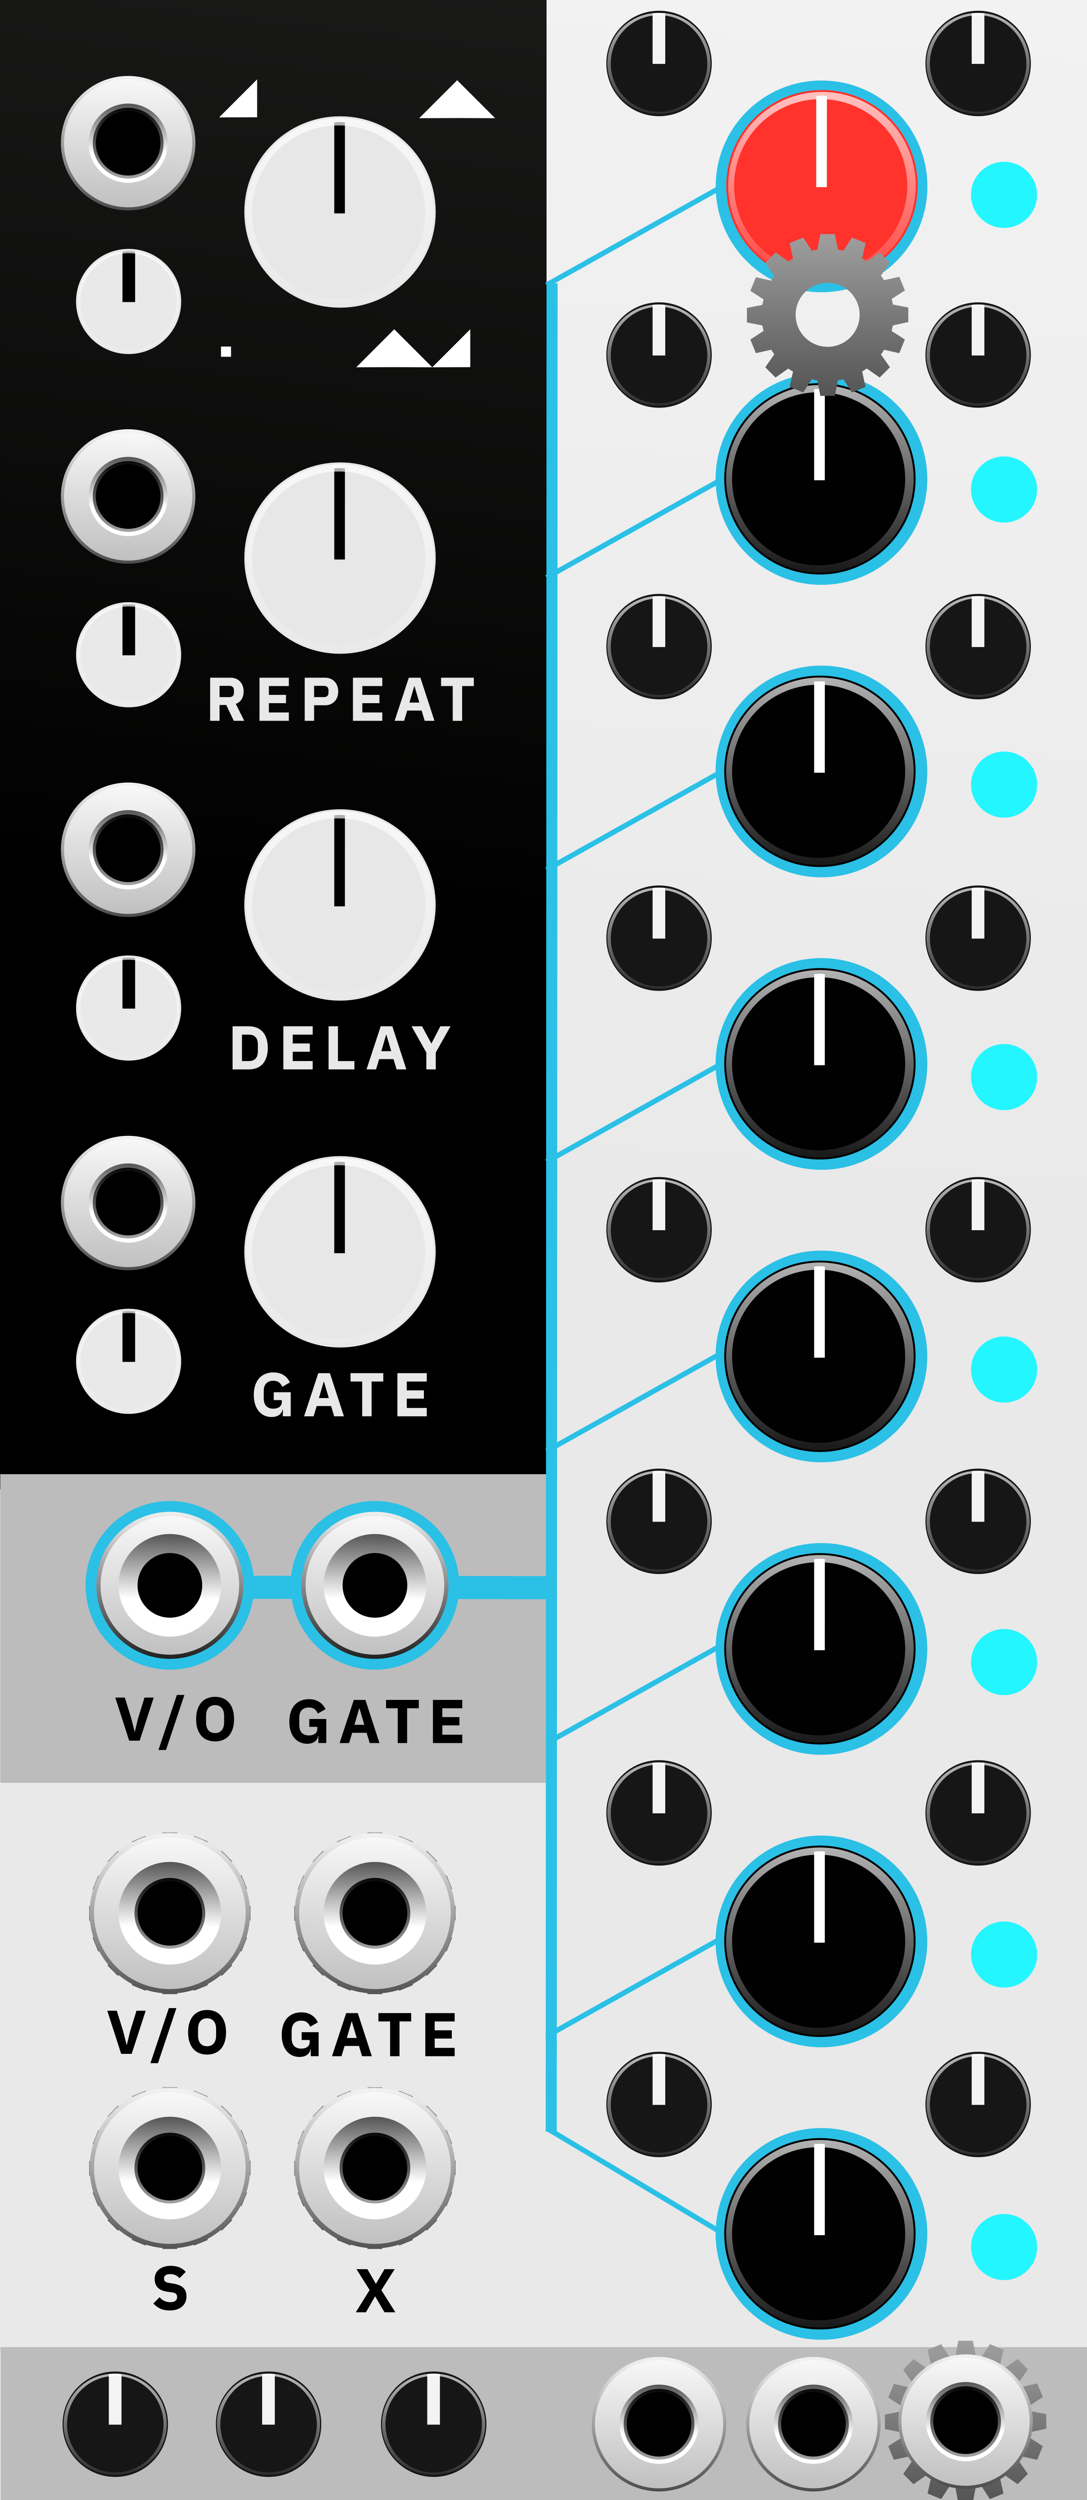 <svg xmlns="http://www.w3.org/2000/svg" xmlns:xlink="http://www.w3.org/1999/xlink" width="211.196" height="485.673" viewBox="0 0 55.879 128.501" xmlns:v="https://vecta.io/nano"><style><![CDATA[.B{fill-rule:evenodd}.C{filter:url(#R)}.D{opacity:0}.E{fill:#161616}.F{fill:#f3f3f3}.G{fill:#fff}.H{fill-opacity:0}.I{fill:#010101}.J{fill:#d8d8d8}.K{fill:#2bc0e6}.L{fill:#e7e7e7}.M{fill:#e9e9e9}.N{stroke:#2bc0e6}]]></style><defs><linearGradient id="A" xlink:href="#AM"><stop offset="0" stop-color="#292929"/><stop offset="1" stop-color="#121212"/></linearGradient><linearGradient id="B" xlink:href="#AM"><stop offset="0" stop-color="#fff" stop-opacity=".697"/><stop offset="1" stop-color="#fff" stop-opacity=".1"/></linearGradient><linearGradient id="C" xlink:href="#AM"><stop offset="0" stop-color="#fff" stop-opacity=".9"/><stop offset="1" stop-color="#fff" stop-opacity=".1"/></linearGradient><linearGradient id="D" xlink:href="#AM"><stop offset="0" stop-color="#a2a2a2"/><stop offset="1" stop-color="#515151"/></linearGradient><linearGradient id="E" xlink:href="#AM"><stop offset="0" stop-color="#fff"/><stop offset="1" stop-color="#bcbcbc"/></linearGradient><linearGradient id="F" xlink:href="#AM"><stop offset="0"/><stop offset="1" stop-color="#fff"/></linearGradient><linearGradient id="G" xlink:href="#AM"><stop offset="0"/><stop offset="1" stop-color="#afafaf"/></linearGradient><linearGradient id="H" xlink:href="#AM"><stop offset="0" stop-color="#fff"/><stop offset="1"/></linearGradient><linearGradient xlink:href="#D" id="I" x1="49.617" y1="119.989" x2="49.617" y2="128.955"/><linearGradient id="J" x1="34.132" y1="3.509" x2="33.907" y2="121.882" xlink:href="#AM"><stop offset="0" stop-color="#171717"/><stop offset="1" stop-color="gray"/></linearGradient><linearGradient id="K" x1="27.802" y1="53.399" x2="33.89" y2="1.101" xlink:href="#AM"><stop offset="0"/><stop offset="1" stop-color="#1b1c1a"/></linearGradient><linearGradient id="L" x1="57.811" y1="5.004" x2="46.481" y2="72.191" gradientTransform="matrix(2.211,0,0,0.939,-65.773,0.347)" xlink:href="#AM"><stop offset="0" stop-color="#f2f2f2"/><stop offset="1" stop-color="#e9e9e9"/></linearGradient><linearGradient xlink:href="#A" id="M" x1="24.079" y1="113.856" x2="17.42" y2="121.374" gradientTransform="matrix(1,0,0,0.646,2.715,12.532)"/><linearGradient xlink:href="#A" id="N" x1="24.079" y1="113.856" x2="17.42" y2="121.374" gradientTransform="matrix(1,0,0,0.607,2.715,-17.512)"/><linearGradient xlink:href="#A" id="O" gradientTransform="matrix(1,0,0,0.587,2.715,-34.159)" x1="24.079" y1="113.856" x2="17.42" y2="121.374"/><linearGradient xlink:href="#A" id="P" gradientTransform="matrix(1,0,0,0.587,2.715,-43.598)" x1="24.079" y1="113.856" x2="17.42" y2="121.374"/><linearGradient xlink:href="#A" id="Q" gradientTransform="matrix(1,0,0,0.666,2.715,-65.925)" x1="24.079" y1="113.856" x2="17.42" y2="121.374"/><filter id="R" x="0" width="1" y="0" height="1" color-interpolation-filters="sRGB"><feGaussianBlur stdDeviation="0"/></filter><linearGradient xlink:href="#B" id="S" x1="41.886" y1="5.072" x2="41.824" y2="14.51"/><linearGradient xlink:href="#B" id="T" x1="41.886" y1="5.072" x2="41.825" y2="14.51"/><linearGradient xlink:href="#F" id="U" x1="93.147" y1="119.357" x2="93.082" y2="124.344"/><linearGradient xlink:href="#E" id="V" x1="-19.472" y1="67.277" x2="-19.574" y2="76.63"/><linearGradient xlink:href="#H" id="W" x1="-19.434" y1="67.442" x2="-19.434" y2="80.699"/><linearGradient id="X" x1="-19.434" y1="67.442" x2="-19.434" y2="77.609" xlink:href="#AM"><stop offset="0" stop-color="#d6d6d6"/><stop offset="1" stop-color="#363636"/></linearGradient><linearGradient xlink:href="#D" id="Y" x1="-19.453" y1="67.679" x2="-19.453" y2="76.646"/><linearGradient xlink:href="#G" id="Z" x1="93.015" y1="121.64" x2="93.015" y2="125.758"/><linearGradient xlink:href="#H" id="a" x1="-19.434" y1="67.442" x2="-19.434" y2="80.699"/><linearGradient xlink:href="#F" id="b" x1="93.147" y1="119.357" x2="93.082" y2="124.344"/><linearGradient xlink:href="#D" id="c" x1="49.618" y1="119.988" x2="49.618" y2="128.955"/><linearGradient xlink:href="#H" id="d" x1="93.061" y1="119.321" x2="93.061" y2="128.642"/><linearGradient xlink:href="#E" id="e" x1="93.027" y1="119.182" x2="92.933" y2="127.733"/><linearGradient xlink:href="#F" id="f" x1="93.147" y1="119.357" x2="93.083" y2="124.344"/><linearGradient xlink:href="#F" id="g" x1="93.147" y1="119.357" x2="93.083" y2="124.344"/><linearGradient xlink:href="#H" id="h" x1="92.789" y1="119.419" x2="92.789" y2="129.964"/><linearGradient xlink:href="#E" id="i" x1="92.757" y1="119.245" x2="92.671" y2="127.154"/><linearGradient xlink:href="#F" id="j" x1="92.855" y1="120.063" x2="92.805" y2="123.913"/><linearGradient xlink:href="#G" id="k" x1="93.015" y1="121.641" x2="93.015" y2="125.759"/><linearGradient xlink:href="#C" id="l" x1="138.502" y1="59.761" x2="138.502" y2="66.777"/><linearGradient xlink:href="#C" id="m" x1="138.512" y1="60.973" x2="138.512" y2="66.787"/><linearGradient xlink:href="#D" id="n" x1="49.618" y1="119.989" x2="49.618" y2="128.955"/><path id="o" d="M143.594 64.035c-.055-.012-.11-.019-.167-.019s-.112.007-.167.019v5.044h.333zm0 0"/><path id="p" d="M41.826 5.012a4.82 4.82 0 0 0-4.819 4.82 4.82 4.82 0 0 0 4.819 4.819 4.82 4.82 0 0 0 4.82-4.819 4.82 4.82 0 0 0-4.82-4.82zm.001.371a4.449 4.449 0 0 1 0 8.897 4.449 4.449 0 1 1 0-8.897z"/><path id="q" d="M18.541 7.846a8.46 8.46 0 0 0-.936.062v8.467h2.035V7.908a8.46 8.46 0 0 0-1.018-.062h-.082z"/><path id="r" d="M138.539 62.457a2.15 2.15 0 0 0 .018 4.3 2.15 2.15 0 1 0 0-4.3 2.15 2.15 0 0 0-.018 0zm.018.094a2.056 2.056 0 0 1 0 4.112 2.056 2.056 0 0 1 0-4.112z"/><path id="s" d="M138.535 61.551a2.595 2.595 0 1 0 .022 5.189 2.595 2.595 0 1 0 0-5.189 2.595 2.595 0 0 0-.022 0zm.022.114a2.481 2.481 0 0 1 0 4.962 2.481 2.481 0 0 1 0-4.962z"/><path id="t" d="M53.784 124.834v-.746l-.79-.153-.066-.285.68-.44-.285-.701-.79.176c-.045-.087-.111-.153-.153-.242l.461-.659-.527-.527-.659.461a1.3 1.3 0 0 0-.242-.153l.176-.79-.701-.285-.44.68-.285-.066-.153-.79h-.746l-.153.79-.285.066-.44-.68-.701.285.176.79c-.087.045-.153.111-.242.153l-.659-.461-.527.548.461.659c-.066.087-.111.153-.153.242l-.79-.176-.287.701.68.44-.066.285-.79.153v.746l.79.153.066.285-.68.44.285.701.79-.176c.045.087.111.153.153.242l-.461.659.527.527.659-.461a1.3 1.3 0 0 0 .242.153l-.176.79.701.285.44-.68.285.066.153.79h.746l.153-.79.285-.066.44.68.701-.285-.176-.79c.087-.045.153-.111.242-.153l.659.461.527-.527-.461-.659c.066-.087.111-.153.153-.242l.79.176.285-.701-.68-.44.066-.285zm-4.147 1.273c-.899 0-1.644-.724-1.644-1.644a1.63 1.63 0 1 1 3.288 0 1.64 1.64 0 0 1-1.644 1.644z"/><path id="u" d="M93.061 127.984a4.34 4.34 0 0 1-4.335-4.335 4.34 4.34 0 0 1 4.335-4.335 4.34 4.34 0 0 1 4.335 4.335 4.34 4.34 0 0 1-4.335 4.335"/><path id="v" d="M93.061 127.427c-2.084 0-3.779-1.695-3.779-3.779s1.695-3.779 3.779-3.779 3.779 1.695 3.779 3.779-1.695 3.779-3.779 3.779"/><path id="w" d="M93.061 127.211a3.57 3.57 0 0 1-3.563-3.563 3.57 3.57 0 0 1 3.563-3.563 3.57 3.57 0 0 1 3.563 3.563 3.57 3.57 0 0 1-3.563 3.563"/><path id="x" d="M94.879 123.649a1.82 1.82 0 0 1-1.818 1.818 1.82 1.82 0 0 1-1.818-1.818 1.82 1.82 0 0 1 1.818-1.818 1.82 1.82 0 0 1 1.818 1.818"/><path id="y" d="M93.061 126.286a2.64 2.64 0 0 1-2.638-2.638 2.64 2.64 0 0 1 2.638-2.638 2.64 2.64 0 0 1 2.638 2.638 2.64 2.64 0 0 1-2.638 2.638"/><path id="z" d="M94.724 123.649c0 .918-.745 1.662-1.662 1.662s-1.662-.745-1.662-1.662.745-1.662 1.662-1.662 1.662.745 1.662 1.662"/><path id="AA" d="M92.789 126.832a3.46 3.46 0 0 1-3.456-3.456 3.46 3.46 0 0 1 3.456-3.456 3.46 3.46 0 0 1 3.456 3.456 3.46 3.46 0 0 1-3.456 3.456"/><path id="AB" d="M92.789 126.672a3.3 3.3 0 0 1-3.296-3.296 3.3 3.3 0 0 1 3.296-3.296 3.3 3.3 0 0 1 3.296 3.296 3.3 3.3 0 0 1-3.296 3.296"/><path id="AC" d="M92.789 125.413a2.04 2.04 0 0 1-2.036-2.037 2.04 2.04 0 0 1 2.036-2.036 2.04 2.04 0 0 1 2.036 2.036 2.04 2.04 0 0 1-2.036 2.037"/><path id="AD" d="M-19.434 76.284c-2.273 0-4.121-1.848-4.121-4.121s1.848-4.121 4.121-4.121 4.121 1.848 4.121 4.121-1.848 4.121-4.121 4.121"/><path id="AE" d="M-15.287 72.525v-.746l-.79-.153-.066-.285.68-.44-.285-.701-.79.176c-.045-.087-.111-.153-.153-.242l.461-.659-.527-.527-.659.461a1.3 1.3 0 0 0-.242-.153l.176-.79-.701-.285-.44.68-.285-.066-.153-.79h-.746l-.153.79-.285.066-.44-.68-.701.285.176.79c-.087.045-.153.111-.242.153l-.659-.461-.527.548.461.659c-.066.087-.111.153-.153.242l-.79-.176-.287.701.68.44-.066.285-.79.153v.746l.79.153.066.285-.68.44.285.701.79-.176c.045.087.111.153.153.242l-.461.659.527.527.659-.461a1.3 1.3 0 0 0 .242.153l-.176.79.701.285.44-.68.285.066.153.79h.746l.153-.79.285-.066.44.68.701-.285-.176-.79c.087-.045.153-.111.242-.153l.659.461.527-.527-.461-.659c.066-.087.111-.153.153-.242l.79.176.285-.701-.68-.44.066-.285zm-4.147 1.273c-.899 0-1.644-.724-1.644-1.644a1.63 1.63 0 0 1 1.644-1.644 1.63 1.63 0 0 1 1.644 1.644 1.64 1.64 0 0 1-1.644 1.644z"/><path id="AF" d="M-19.434 76.059a3.9 3.9 0 0 1-3.897-3.897 3.9 3.9 0 0 1 3.897-3.897 3.9 3.9 0 0 1 3.897 3.897 3.9 3.9 0 0 1-3.897 3.897"/><path id="AG" d="M52.195 8.419a1.7 1.7 0 0 0-2.179 1.016 1.7 1.7 0 0 0 1.016 2.177 1.7 1.7 0 0 0 2.178-1.015 1.7 1.7 0 0 0-1.016-2.178"/><path id="AH" d="M15.975 105.336h-.016q-.025.168-.171.279-.146.111-.397.111-.191 0-.356-.073-.165-.073-.289-.216-.124-.143-.194-.356-.07-.213-.07-.492 0-.279.073-.495.073-.216.203-.362.133-.146.318-.222.184-.076.41-.076.298 0 .514.13.216.127.34.384l-.394.225q-.051-.13-.159-.219-.108-.092-.302-.092-.225 0-.359.13-.133.13-.133.41v.356q0 .276.133.41.133.13.359.13.089 0 .168-.019.079-.022.14-.064.06-.044.092-.105.035-.06.035-.143v-.111h-.413v-.403h.873v1.235h-.406z"/><path id="AI" d="M18.613 105.689l-.159-.527h-.74l-.159.527h-.489l.73-2.216h.597l.721 2.216zm-.524-1.778h-.016l-.244.841h.508z"/><path id="AJ" d="M20.537 103.901v1.788h-.483v-1.788h-.6v-.429h1.683v.429z"/><path id="AK" d="M21.864 105.689v-2.216h1.508v.429h-1.026v.454h.879v.425h-.879v.479h1.026v.429z"/><path id="AL" d="M10.645 105.605q-.219 0-.4-.073-.181-.073-.308-.216-.127-.146-.197-.359-.07-.216-.07-.498 0-.283.07-.495.07-.216.197-.359.127-.146.308-.219.181-.073.4-.073.219 0 .4.073.181.073.308.219.127.143.197.359.07.213.07.495 0 .283-.07.498-.07.213-.197.359-.127.143-.308.216-.181.073-.4.073zm0-.429q.219 0 .34-.143.124-.143.124-.41v-.33q0-.267-.124-.41-.121-.143-.34-.143-.219 0-.343.143-.121.143-.121.41v.33q0 .267.121.41.124.143.343.143z"/><linearGradient id="AM" gradientUnits="userSpaceOnUse"/></defs><g transform="translate(-8.011 -5.676)" class="B"><path d="M8.016 5.676h56.229v120.931H8.016z" fill="url(#L)"/><path d="M8.003 5.553h28.104v76.681H8.003z" fill="url(#K)"/><path d="M8.024 81.449h28.083v15.863H8.024z" fill="#bcbcbc"/></g><path d="M.027 120.64H56.26v8.066H.027z" fill="#bcbcbc" class="B"/><g fill="none" stroke-width=".265" class="N"><path d="M28.095 104.664l9.916-5.556m-9.916-9.505l9.916-5.556m-9.916-24.331l9.916-5.556m-9.916 20.429l9.916-5.556"/><path d="M28.095 44.702l9.916-5.556m-9.916-24.497l9.916-5.556m-9.916 20.595l9.916-5.556m-9.916 85.253l9.916 5.924"/></g><path d="M28.337 109.561l.043-94.997" fill="#1bb9e2" stroke-width=".569" class="N"/><path d="M20.266 16.924v.002l-1.952 1.952 1.952-.007h.001l1.953.007-1.952-1.952v-.002l-.001.001zm3.909 0l-1.954 1.954 1.954-.007zM11.264 6.034l1.954-1.954v1.947zm12.235-1.913v.005L21.55 6.075l1.949-.008h.005l1.949.008-1.949-1.949v-.005l-.003.003z" class="G"/><path d="M33.666 3.768l-.002 117.08h.428l.002-117.08z" fill="url(#J)" class="D"/><path d="M11.361 17.812h.516v.526h-.516z" paint-order="markers stroke fill" class="B G"/><path d="M9.381 81.582l18.727.023" fill="none" stroke-width="1.188" class="N"/><g class="B"><circle cx="42.228" cy="114.822" r="5.441" class="K"/><path d="M2.833 86.887h25.172v3.859H2.833z" fill="url(#M)" class="D"/><path d="M2.833 52.317h25.172v3.624H2.833z" fill="url(#N)" class="D"/><path d="M2.833 33.406h25.172v3.506H2.833z" fill="url(#O)" class="D"/><path d="M2.833 23.967h25.172v3.506H2.833z" fill="url(#P)" class="D"/><path d="M2.833 10.694h25.172v3.976H2.833z" fill="url(#Q)" class="D"/><g class="K"><circle cx="42.228" cy="99.789" r="5.441"/><circle cx="42.228" cy="84.755" r="5.441"/><circle cx="42.228" cy="69.721" r="5.441"/><circle cx="42.228" cy="54.687" r="5.441"/><circle cx="42.228" cy="39.653" r="5.441"/><circle cx="42.228" cy="24.619" r="5.441"/><circle cx="42.233" cy="9.58" r="5.441"/></g><g fill="#1a1a1a" class="H"><circle cx="41.826" cy="9.832" r="7.386" paint-order="markers stroke fill"/><circle cx="41.826" cy="115.069" r="7.386" paint-order="markers stroke fill"/></g></g><path d="M41.768-2.297l.019 1.44.011 1.107h.135.137l-.01-.142-.018-1.178-.018-1.3-.011-.261h-.129-.129zM46.312-.22l-.695 1.254-.055.1.111.064.111.064.031-.051 1.368-2.457a1.34 1.34 0 0 0-.224-.129 80.05 80.05 0 0 0-.647 1.156zm-9.563-.946c-.055.034-.095.071-.092.082a119.36 119.36 0 0 0 1.485 2.429 1.03 1.03 0 0 0 .208-.127 147.41 147.41 0 0 0-1.493-2.443c-.006-.002-.055.026-.108.06zm12.85 4.194l-1.228.729c-.011.011.061.159.111.224a143.65 143.65 0 0 0 2.451-1.439c.018-.016.011-.037-.04-.126l-.071-.105c-.005 0-.555.322-1.223.716zm-16.55-.402c-.034.058-.055.113-.047.119a207.42 207.42 0 0 0 2.482 1.4c.005 0 .037-.05.069-.109l.06-.109-1.239-.7-1.25-.703a.37.37 0 0 0-.074.103zm17.556 4.803l-1.001.013-.134.002v.129.13l.834-.01 1.432-.018.599-.01v-.127-.127l-.43.003-1.3.014zm-17.466.235l-1.403.005v.129.129h1.432H34.6V7.79c0-.121-.003-.137-.027-.134a110.67 110.67 0 0 1-1.434.008zm15.379 3.641l-.061.113.142.079 2.361 1.32c.039-.05.119-.214.109-.224-.016-.014-2.433-1.378-2.467-1.389-.018-.006-.042.024-.084.101zm-14.167.775l-1.221.727a.62.62 0 0 0 .124.22c.011 0 2.422-1.426 2.445-1.447.011-.011-.111-.229-.129-.225-.006.002-.554.327-1.218.724zm11.471 1.977c-.063.035-.098.066-.093.079.011.031 1.426 2.404 1.447 2.429.014.016.042.005.127-.045.105-.063.108-.068.087-.1l-.735-1.231-.723-1.193a1.22 1.22 0 0 0-.109.061zm-7.575.103l-1.329 2.44c0 .005.05.035.109.068l.111.058.682-1.247.686-1.257c.003-.005-.047-.037-.108-.069l-.111-.061z" transform="matrix(.666 .009 -.009 .676 -10.451 5.235)" stroke="#fff" stroke-width=".144" class="D G"/><g class="B"><g fill="#1a1a1a" class="H"><circle cx="41.826" cy="115.069" r="7.386" paint-order="markers stroke fill"/><circle cx="41.826" cy="100.035" r="7.386" paint-order="markers stroke fill"/><circle cx="41.826" cy="85.002" r="7.386" paint-order="markers stroke fill"/><circle cx="41.826" cy="69.968" r="7.386" paint-order="markers stroke fill"/><circle cx="41.826" cy="54.934" r="7.386" paint-order="markers stroke fill"/><circle cx="41.826" cy="39.9" r="7.386" paint-order="markers stroke fill"/><circle cx="41.826" cy="24.866" r="7.386" paint-order="markers stroke fill"/></g><circle cx="17.478" cy="64.342" r="4.919" class="L"/><use xlink:href="#o" transform="matrix(1.642 0 0 .928 -218.05 .309)" class="C"/><circle cx="17.478" cy="46.514" r="4.919" class="L"/><use xlink:href="#o" transform="matrix(1.642 0 0 .928 -218.05 -17.519)" class="C"/><circle cx="17.479" cy="28.685" r="4.919" class="L"/><use xlink:href="#o" transform="matrix(1.642 0 0 .928 -218.05 -35.347)" class="C"/></g><g transform="translate(.429 -.286)" class="B"><g transform="translate(-98.981 -56.564)"><circle cx="140.807" cy="66.396" r="4.919" fill="#ff322c"/><use xlink:href="#o" transform="matrix(1.642 0 0 .928 -94.721 2.363)" class="C G"/></g><use xlink:href="#p" fill="url(#S)"/></g><g transform="translate(-98.659 -41.785)" class="B"><circle cx="140.807" cy="66.396" r="4.919" class="I"/><use xlink:href="#o" transform="matrix(1.642 0 0 .928 -94.721 2.363)" class="C G"/><use xlink:href="#p" x="98.981" y="56.564" fill="url(#S)"/><ellipse cx="146.062" cy="61.737" rx=".025" ry=".446" paint-order="markers stroke fill" class="D J"/></g><g transform="translate(-98.659 -26.751)" class="B"><circle cx="140.807" cy="66.396" r="4.919" class="I"/><use xlink:href="#o" transform="matrix(1.642 0 0 .928 -94.721 2.363)" class="C G"/><use xlink:href="#p" x="98.981" y="56.564" fill="url(#S)"/><ellipse cx="146.062" cy="61.737" rx=".025" ry=".446" paint-order="markers stroke fill" class="D J"/></g><g transform="translate(-98.659 -11.717)" class="B"><circle cx="140.807" cy="66.396" r="4.919" class="I"/><use xlink:href="#o" transform="matrix(1.642 0 0 .928 -94.721 2.363)" class="C G"/></g><use xlink:href="#p" x="0.322" y="44.847" fill="url(#T)" class="B"/><g transform="translate(-98.659 3.317)" class="B"><circle cx="140.807" cy="66.396" r="4.919" class="I"/><use xlink:href="#o" transform="matrix(1.642 0 0 .928 -94.721 2.363)" class="C G"/><use xlink:href="#p" x="98.981" y="56.564" fill="url(#S)"/><ellipse cx="146.062" cy="61.737" rx=".025" ry=".446" paint-order="markers stroke fill" class="D J"/></g><g transform="translate(-98.659 18.351)" class="B"><circle cx="140.807" cy="66.396" r="4.919" class="I"/><use xlink:href="#o" transform="matrix(1.642 0 0 .928 -94.721 2.363)" class="C G"/><use xlink:href="#p" x="98.981" y="56.564" fill="url(#S)"/><ellipse cx="146.062" cy="61.737" rx=".025" ry=".446" paint-order="markers stroke fill" class="D J"/></g><g transform="translate(-98.659 33.385)" class="B"><circle cx="140.807" cy="66.396" r="4.919" class="I"/><use xlink:href="#o" transform="matrix(1.642 0 0 .928 -94.721 2.363)" class="C G"/><use xlink:href="#p" x="98.981" y="56.564" fill="url(#S)"/><ellipse cx="146.062" cy="61.737" rx=".025" ry=".446" paint-order="markers stroke fill" class="D J"/></g><g transform="translate(-98.659 48.419)" class="B"><circle cx="140.807" cy="66.396" r="4.919" class="I"/><use xlink:href="#o" transform="matrix(1.642 0 0 .928 -94.721 2.363)" class="C G"/><use xlink:href="#p" x="98.981" y="56.564" fill="url(#S)"/><ellipse cx="146.062" cy="61.737" rx=".025" ry=".446" paint-order="markers stroke fill" class="D J"/></g><g class="B"><use xlink:href="#p" x="-24.348" y="54.51" fill="url(#S)"/><use xlink:href="#p" x="-24.348" y="36.682" fill="url(#S)"/><use xlink:href="#p" x="-24.348" y="18.854" fill="url(#T)"/><circle cx="17.479" cy="10.896" r="4.919" class="L"/><use xlink:href="#o" transform="matrix(1.642 0 0 .928 -218.05 -53.137)" class="C"/><use xlink:href="#p" x="-24.348" y="1.065" fill="url(#T)"/></g><g transform="matrix(1.207 0 0 1.207 -160.627 -8.009)" class="B"><circle cx="138.557" cy="64.607" r="2.239" class="M"/><use xlink:href="#q" transform="matrix(.265 0 0 .254 133.63 60.472)" class="C"/><use xlink:href="#r" fill="url(#m)"/></g><g transform="matrix(1.207 0 0 1.207 -160.627 -26.168)" class="B"><circle cx="138.557" cy="64.607" r="2.239" class="M"/><use xlink:href="#q" transform="matrix(.265 0 0 .254 133.63 60.472)" class="C"/><use xlink:href="#r" fill="url(#m)"/></g><g transform="matrix(1.207 0 0 1.207 -160.627 -44.327)" class="B"><circle cx="138.557" cy="64.607" r="2.239" class="M"/><use xlink:href="#q" transform="matrix(.265 0 0 .254 133.63 60.472)" class="C"/><use xlink:href="#r" fill="url(#m)"/></g><g transform="matrix(1.207 0 0 1.207 -160.627 -62.485)" class="B"><circle cx="138.557" cy="64.607" r="2.239" class="M"/><use xlink:href="#q" transform="matrix(.265 0 0 .254 133.63 60.472)" class="C"/><use xlink:href="#r" fill="url(#m)"/></g><g transform="translate(-88.274 -60.884)" class="B"><circle cx="138.557" cy="64.146" r="2.71" class="E"/><use xlink:href="#q" transform="matrix(.32 0 0 .307 132.592 59.141)" class="C F"/><use xlink:href="#s" fill="url(#l)"/></g><g transform="translate(-88.274 -45.897)" class="B"><circle cx="138.557" cy="64.146" r="2.71" class="E"/><use xlink:href="#q" transform="matrix(.32 0 0 .307 132.592 59.141)" class="C F"/><use xlink:href="#s" fill="url(#l)"/></g><g transform="translate(-88.274 -30.91)" class="B"><circle cx="138.557" cy="64.146" r="2.71" class="E"/><use xlink:href="#q" transform="matrix(.32 0 0 .307 132.592 59.141)" class="C F"/><use xlink:href="#s" fill="url(#l)"/></g><g transform="translate(-88.274 -15.924)" class="B"><circle cx="138.557" cy="64.146" r="2.71" class="E"/><use xlink:href="#q" transform="matrix(.32 0 0 .307 132.592 59.141)" class="C F"/><use xlink:href="#s" fill="url(#l)"/></g><g transform="translate(-88.274 -.937)" class="B"><circle cx="138.557" cy="64.146" r="2.71" class="E"/><use xlink:href="#q" transform="matrix(.32 0 0 .307 132.592 59.141)" class="C F"/><use xlink:href="#s" fill="url(#l)"/></g><g transform="translate(-88.274 14.05)" class="B"><circle cx="138.557" cy="64.146" r="2.71" class="E"/><use xlink:href="#q" transform="matrix(.32 0 0 .307 132.592 59.141)" class="C F"/><use xlink:href="#s" fill="url(#l)"/></g><g transform="translate(-88.274 29.037)" class="B"><circle cx="138.557" cy="64.146" r="2.71" class="E"/><use xlink:href="#q" transform="matrix(.32 0 0 .307 132.592 59.141)" class="C F"/><use xlink:href="#s" fill="url(#l)"/></g><g transform="translate(-88.274 44.023)" class="B"><circle cx="138.557" cy="64.146" r="2.71" class="E"/><use xlink:href="#q" transform="matrix(.32 0 0 .307 132.592 59.141)" class="C F"/><use xlink:href="#s" fill="url(#l)"/></g><g transform="translate(-104.678 44.023)" class="B"><circle cx="138.557" cy="64.146" r="2.71" class="E"/><use xlink:href="#q" transform="matrix(.32 0 0 .307 132.592 59.141)" class="C F"/><use xlink:href="#s" fill="url(#l)"/></g><g transform="translate(-104.678 29.037)" class="B"><circle cx="138.557" cy="64.146" r="2.71" class="E"/><use xlink:href="#q" transform="matrix(.32 0 0 .307 132.592 59.141)" class="C F"/><use xlink:href="#s" fill="url(#l)"/></g><g transform="translate(-104.678 14.05)" class="B"><circle cx="138.557" cy="64.146" r="2.71" class="E"/><use xlink:href="#q" transform="matrix(.32 0 0 .307 132.592 59.141)" class="C F"/><use xlink:href="#s" fill="url(#l)"/></g><g transform="translate(-104.678 -.937)" class="B"><circle cx="138.557" cy="64.146" r="2.71" class="E"/><use xlink:href="#q" transform="matrix(.32 0 0 .307 132.592 59.141)" class="C F"/><use xlink:href="#s" fill="url(#l)"/></g><g transform="translate(-104.678 -15.924)" class="B"><circle cx="138.557" cy="64.146" r="2.71" class="E"/><use xlink:href="#q" transform="matrix(.32 0 0 .307 132.592 59.141)" class="C F"/><use xlink:href="#s" fill="url(#l)"/></g><g transform="translate(-104.678 -30.91)" class="B"><circle cx="138.557" cy="64.146" r="2.71" class="E"/><use xlink:href="#q" transform="matrix(.32 0 0 .307 132.592 59.141)" class="C F"/><use xlink:href="#s" fill="url(#l)"/></g><g transform="translate(-104.678 -45.897)" class="B"><circle cx="138.557" cy="64.146" r="2.71" class="E"/><use xlink:href="#q" transform="matrix(.32 0 0 .307 132.592 59.141)" class="C F"/><use xlink:href="#s" fill="url(#l)"/></g><g transform="translate(-104.678 -60.884)" class="B"><circle cx="138.557" cy="64.146" r="2.71" class="E"/><use xlink:href="#q" transform="matrix(.32 0 0 .307 132.592 59.141)" class="C F"/><use xlink:href="#s" fill="url(#l)"/></g><g transform="translate(-132.631 60.458)" class="B"><circle cx="138.557" cy="64.146" r="2.71" class="E"/><use xlink:href="#q" transform="matrix(.32 0 0 .307 132.592 59.141)" class="C F"/><use xlink:href="#s" fill="url(#l)"/></g><g transform="translate(-124.75 60.458)" class="B"><circle cx="138.557" cy="64.146" r="2.71" class="E"/><use xlink:href="#q" transform="matrix(.32 0 0 .307 132.592 59.141)" class="C F"/><use xlink:href="#s" fill="url(#l)"/></g><g transform="translate(-116.262 60.458)" class="B"><circle cx="138.557" cy="64.146" r="2.71" class="E"/><use xlink:href="#q" transform="matrix(.32 0 0 .307 132.592 59.141)" class="C F"/><use xlink:href="#s" fill="url(#l)"/></g><use xlink:href="#t" fill="url(#I)" class="D"/><g transform="translate(-84.329 -42.162)"><use xlink:href="#t" x="43.424" y="-0.823" fill="url(#c)" class="D"/><use xlink:href="#u" class="K"/><use xlink:href="#v" fill="url(#d)"/><use xlink:href="#w" fill="url(#e)"/><use xlink:href="#x" fill="url(#Z)"/><use xlink:href="#y" fill="url(#f)"/><use xlink:href="#z"/></g><g transform="translate(-73.787 -42.162)"><use xlink:href="#t" x="43.424" y="-0.823" fill="url(#c)" class="D"/><use xlink:href="#u" class="K"/><use xlink:href="#v" fill="url(#d)"/><use xlink:href="#w" fill="url(#e)"/><use xlink:href="#x" fill="url(#Z)"/><use xlink:href="#y" fill="url(#g)"/><use xlink:href="#z"/></g><g transform="translate(-58.91 1.228)"><use xlink:href="#AA" fill="url(#h)"/><use xlink:href="#AB" fill="url(#i)"/><use xlink:href="#AC" fill="url(#j)"/><use xlink:href="#x" x="-0.272" y="-0.273" fill="url(#k)"/><use xlink:href="#z" x="-0.273" y="-0.273"/></g><g transform="translate(-50.973 1.228)"><use xlink:href="#AA" fill="url(#h)"/><use xlink:href="#AB" fill="url(#i)"/><use xlink:href="#AC" fill="url(#j)"/><use xlink:href="#x" x="-0.272" y="-0.273" fill="url(#k)"/><use xlink:href="#z" x="-0.273" y="-0.273"/></g><g transform="translate(-43.152 1.096)"><use xlink:href="#AA" fill="url(#h)"/><use xlink:href="#AB" fill="url(#i)"/><use xlink:href="#AC" fill="url(#j)"/><use xlink:href="#x" x="-0.272" y="-0.273" fill="url(#k)"/><use xlink:href="#z" x="-0.273" y="-0.273"/></g><g transform="translate(-86.201 -61.54)"><use xlink:href="#AA" fill="url(#h)"/><use xlink:href="#AB" fill="url(#i)"/><use xlink:href="#AC" fill="url(#j)"/><use xlink:href="#x" x="-0.272" y="-0.273" fill="url(#k)"/><use xlink:href="#z" x="-0.273" y="-0.273"/></g><g transform="translate(-86.201 -79.698)"><use xlink:href="#AA" fill="url(#h)"/><use xlink:href="#AB" fill="url(#i)"/><use xlink:href="#AC" fill="url(#j)"/><use xlink:href="#x" x="-0.272" y="-0.273" fill="url(#k)"/><use xlink:href="#z" x="-0.273" y="-0.273"/></g><g transform="translate(-86.201 -97.857)"><use xlink:href="#AA" fill="url(#h)"/><use xlink:href="#AB" fill="url(#i)"/><use xlink:href="#AC" fill="url(#j)"/><use xlink:href="#x" x="-0.272" y="-0.273" fill="url(#k)"/><use xlink:href="#z" x="-0.273" y="-0.273"/></g><g transform="translate(28.166 39.276)"><use xlink:href="#AD" fill="url(#X)"/><use xlink:href="#AE" fill="url(#Y)" class="D"/><use xlink:href="#AD" fill="url(#W)"/><use xlink:href="#AF" fill="url(#V)"/><use xlink:href="#y" x="-112.495" y="-51.486" fill="url(#U)"/><use xlink:href="#x" x="-112.495" y="-51.486" fill="url(#Z)"/><use xlink:href="#z" x="-112.495" y="-51.486"/></g><g transform="translate(38.708 39.276)"><use xlink:href="#AD" fill="url(#X)"/><use xlink:href="#AE" fill="url(#Y)" class="D"/><use xlink:href="#AD" fill="url(#a)"/><use xlink:href="#AF" fill="url(#V)"/><use xlink:href="#y" x="-112.495" y="-51.486" fill="url(#b)"/><use xlink:href="#x" x="-112.495" y="-51.486" fill="url(#Z)"/><use xlink:href="#z" x="-112.495" y="-51.486"/></g><g transform="translate(38.708 26.179)"><use xlink:href="#AD" fill="url(#X)"/><use xlink:href="#AE" fill="url(#Y)" class="D"/><use xlink:href="#AD" fill="url(#a)"/><use xlink:href="#AF" fill="url(#V)"/><use xlink:href="#y" x="-112.495" y="-51.486" fill="url(#b)"/><use xlink:href="#x" x="-112.495" y="-51.486" fill="url(#Z)"/><use xlink:href="#z" x="-112.495" y="-51.486"/></g><g transform="translate(28.166 26.179)"><use xlink:href="#AD" fill="url(#X)"/><use xlink:href="#AE" fill="url(#Y)" class="D"/><use xlink:href="#AD" fill="url(#a)"/><use xlink:href="#AF" fill="url(#V)"/><use xlink:href="#y" x="-112.495" y="-51.486" fill="url(#b)"/><use xlink:href="#x" x="-112.495" y="-51.486" fill="url(#Z)"/><use xlink:href="#z" x="-112.495" y="-51.486"/></g><g transform="translate(-86.201 -116.016)"><use xlink:href="#AA" fill="url(#h)"/><use xlink:href="#AB" fill="url(#i)"/><use xlink:href="#AC" fill="url(#j)"/><use xlink:href="#x" x="-0.272" y="-0.273" fill="url(#k)"/><use xlink:href="#z" x="-0.273" y="-0.273"/></g><g fill="#24f6ff"><use xlink:href="#AG"/><use xlink:href="#AG" x="0.005" y="105.482"/><use xlink:href="#AG" x="0.005" y="90.448"/><use xlink:href="#AG" x="0.005" y="75.414"/><use xlink:href="#AG" x="0.005" y="60.38"/><use xlink:href="#AG" x="0.005" y="45.346"/><use xlink:href="#AG" x="0.005" y="30.312"/><use xlink:href="#AG" y="15.145"/></g><use xlink:href="#t" x="-7.091" y="-108.282" fill="url(#n)" class="D"/><use xlink:href="#AH"/><use xlink:href="#AI"/><use xlink:href="#AJ"/><use xlink:href="#AK"/><path d="M6.229 105.567l-.714-2.216h.489l.33 1.064.175.695h.01l.168-.695.33-1.064h.473l-.721 2.216zm1.505.479l.946-2.829h.387l-.946 2.829z"/><use xlink:href="#AL"/><g fill="#e8e8e8"><path d="M11.286 37.05h-.483v-2.216h1.051q.152 0 .276.051.124.051.21.146.089.092.137.222.048.13.048.289 0 .225-.102.394-.098.168-.302.244l.435.87h-.537l-.387-.813h-.346zm.508-1.219q.108 0 .168-.054.063-.057.063-.165v-.14q0-.108-.063-.162-.06-.057-.168-.057h-.508v.578z"/><use xlink:href="#AK" x="-8.524" y="-68.639"/><path d="M15.664 37.05v-2.216h1.048q.156 0 .279.054.124.051.21.143.089.092.137.225.048.13.048.286 0 .159-.048.289-.048.13-.137.222-.086.092-.21.146-.124.051-.279.051h-.565v.8zm.483-1.219h.508q.108 0 .168-.054.064-.057.064-.165v-.14q0-.108-.064-.162-.06-.057-.168-.057h-.508z"/><use xlink:href="#AK" x="-3.72" y="-68.639"/><use xlink:href="#AI" x="3.22" y="-68.639"/><use xlink:href="#AJ" x="3.22" y="-68.638"/><path d="M11.956 52.751h.835q.219 0 .4.07.181.07.308.21.127.137.197.346.07.206.07.483 0 .276-.07.486-.07.206-.197.346-.127.137-.308.206-.181.07-.4.07h-.835zm.835 1.788q.216 0 .34-.121.124-.121.124-.387v-.343q0-.267-.124-.387-.124-.121-.34-.121h-.352v1.359z"/><use xlink:href="#AK" x="-7.298" y="-50.722"/><path d="M16.89 54.967v-2.216h.483v1.788h.845v.429z"/><use xlink:href="#AI" x="1.775" y="-50.722"/><path d="M21.916 54.967v-.867l-.759-1.349h.54l.476.883h.006l.457-.883h.524l-.759 1.346v.87z"/></g><path d="M20.325 118.851h-.559l-.479-.816h-.009l-.467.816h-.521l.711-1.146-.676-1.07h.562l.432.749h.009l.438-.749h.521l-.683 1.079zm-11.601-.094q-.292 0-.495-.098-.203-.102-.346-.26l.317-.321q.225.254.556.254.178 0 .264-.073.086-.073.086-.194 0-.092-.051-.152-.051-.064-.206-.086l-.219-.029q-.352-.044-.518-.213-.162-.168-.162-.448 0-.149.057-.273.057-.124.162-.213.108-.089.26-.137.156-.051.352-.051.251 0 .441.079.191.079.327.232l-.321.324q-.079-.092-.194-.149-.111-.06-.283-.06-.162 0-.241.057-.079.057-.079.159 0 .114.06.165.063.051.203.073l.219.035q.343.054.508.213.165.156.165.445 0 .159-.057.292-.057.133-.168.229-.108.095-.27.149-.162.051-.368.051z"/><g fill="#e8e8e8"><use xlink:href="#AH" x="-1.435" y="-32.892"/><use xlink:href="#AI" x="-1.434" y="-32.892"/><use xlink:href="#AJ" x="-1.434" y="-32.892"/><use xlink:href="#AK" x="-1.434" y="-32.892"/></g><path d="M16.367 89.239h-.016q-.025.168-.171.279-.146.111-.397.111-.191 0-.356-.073-.165-.073-.289-.216-.124-.143-.194-.356-.07-.213-.07-.492 0-.279.073-.495.073-.216.203-.362.133-.146.318-.222.184-.076.41-.076.298 0 .514.13.216.127.34.384l-.394.225q-.051-.13-.159-.219-.108-.092-.302-.092-.225 0-.359.13-.133.13-.133.41v.356q0 .276.133.41.133.13.359.13.089 0 .168-.019.079-.022.14-.064.06-.044.092-.105.035-.06.035-.143v-.111H15.9v-.403h.873v1.235h-.406z"/><use xlink:href="#AI" x="0.392" y="-16.097"/><use xlink:href="#AJ" x="0.392" y="-16.097"/><use xlink:href="#AK" x="0.392" y="-16.097"/><path d="M6.641 89.47l-.714-2.216h.489l.33 1.064.175.695h.01l.168-.695.33-1.064h.473L7.18 89.47zm1.505.479l.946-2.829h.387l-.946 2.829z"/><use xlink:href="#AL" x="0.412" y="-16.097"/></svg>